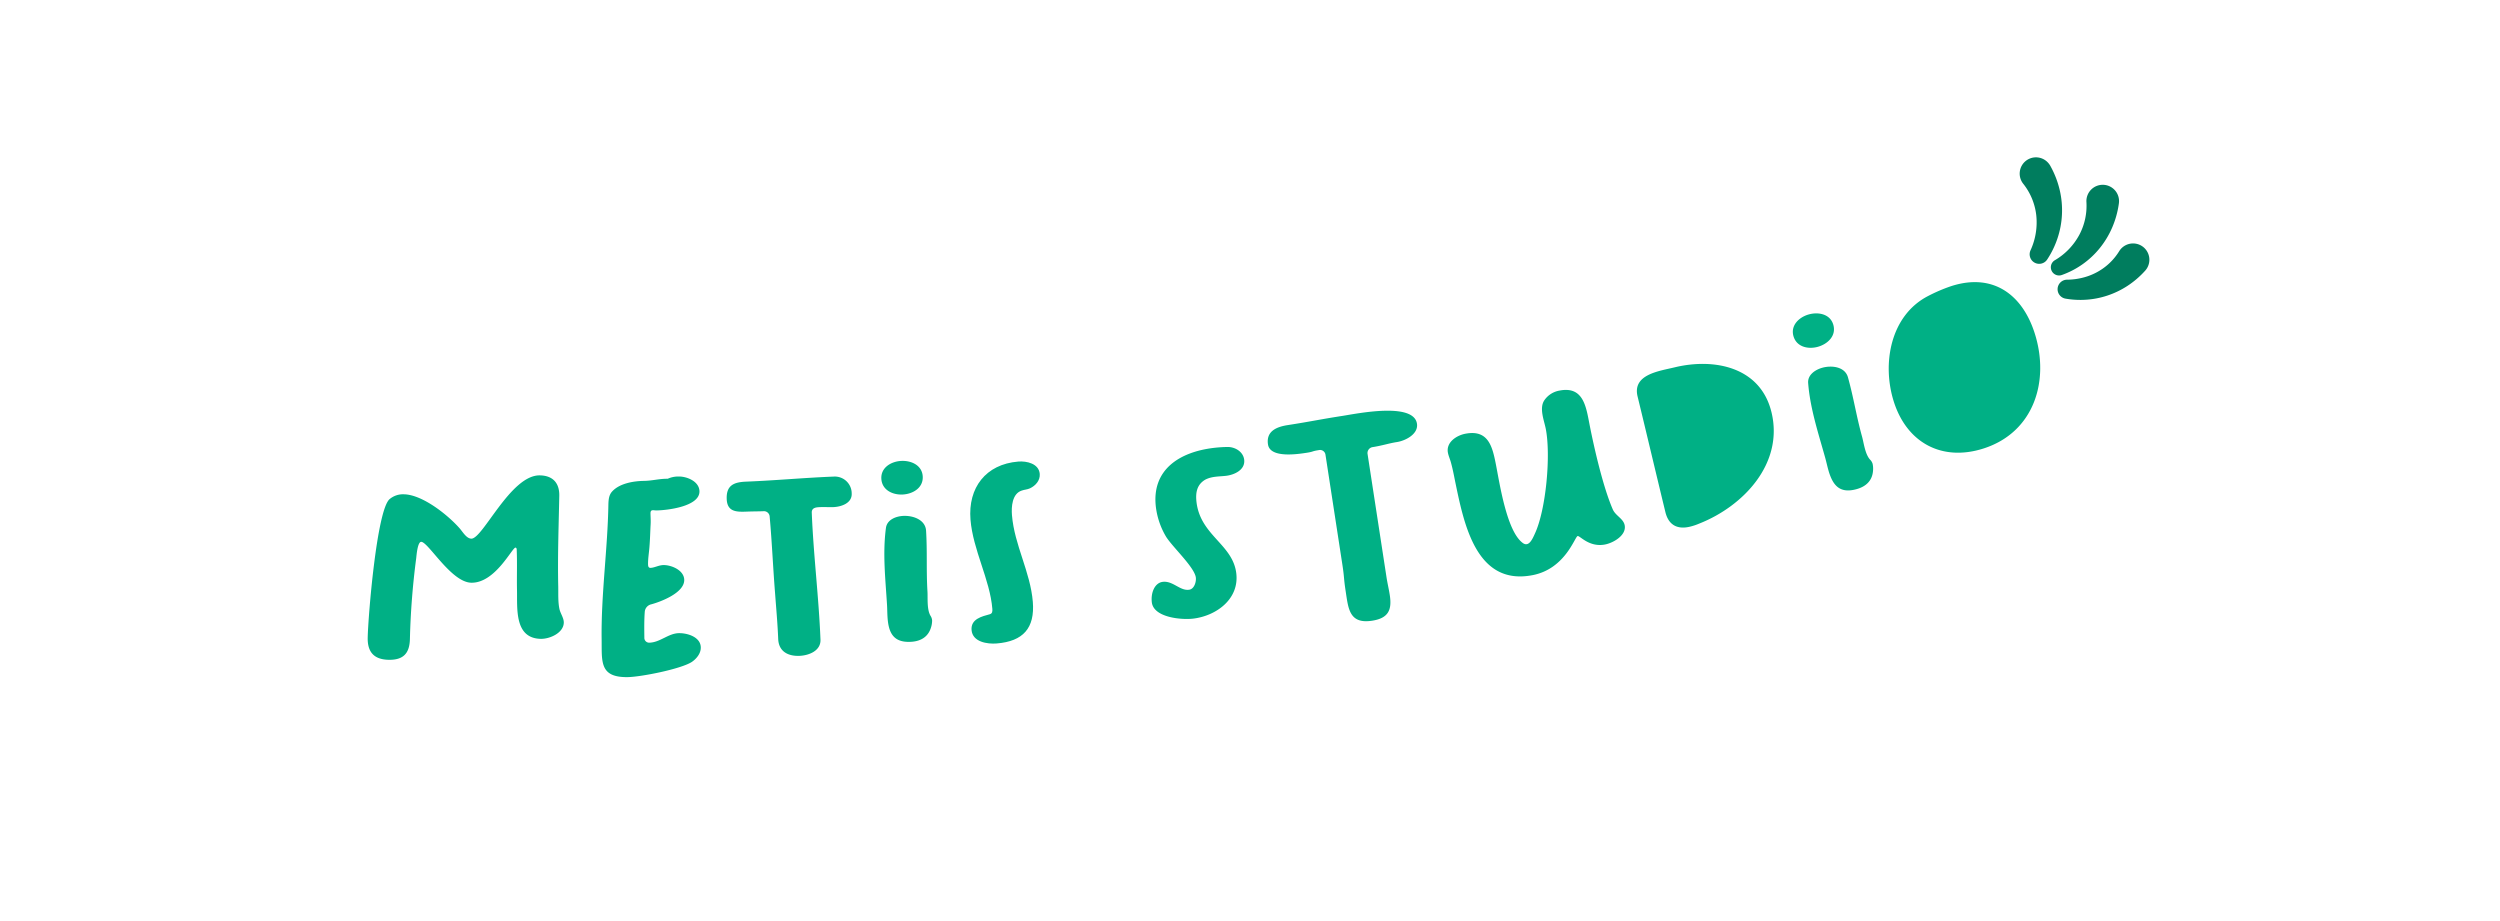 <svg xmlns="http://www.w3.org/2000/svg" width="1080" height="397.959" viewBox="0 0 1080 397.959"><defs><style>.\36 a810b5b-03f9-47b1-a76e-000ed93e9764{fill:#00b085;}.\30 073a1dc-d2ac-4d1b-adfe-16754551265a{fill:#007d5e;}</style></defs><title>Texte-nav-mobile</title><g id="db2d832b-1216-4219-ba4c-4642d8cdfed3" data-name="Layer 1"><path class="6a810b5b-03f9-47b1-a76e-000ed93e9764" d="M241.61,214.198c-.26,13.06-.748,26.227-.445,39.297.05,3.155-.128,6.417.487,9.471.41,2.035,1.948,3.981,1.907,6.007-.09,4.503-6.11,7.086-9.938,7.01-11.483-.228-10.1-13.153-10.278-21.153-.113-5.634.114-11.373-.112-17.009.007-.338.025-1.239-.537-1.249-1.464-.03-8.754,15.368-19.111,15.161-8.669-.172-18.57-17.601-21.61-17.662-1.576-.032-2.03,5.816-2.168,7.052a329.784,329.784,0,0,0-2.721,34.86c-.124,6.192-2.773,9.18-9.19,9.052-6.305-.126-9.169-3.336-9.046-9.528.184-9.232,3.909-54.883,9.414-59.842a8.962,8.962,0,0,1,6.237-2.128c7.993.159,18.858,8.822,24.035,14.669,1.322,1.49,2.952,4.452,5.091,4.495,4.954.099,16.994-27.593,29.603-27.342C238.856,205.471,241.72,208.681,241.61,214.198Z"/><path class="6a810b5b-03f9-47b1-a76e-000ed93e9764" d="M298.887,285.947c-4.8,3.105-22.094,6.493-27.724,6.569-12.272.166-11.126-6.718-11.258-16.4-.264-19.476,2.624-38.995,2.923-58.48.085-2.028.284-3.945,1.728-5.428,3.219-3.422,9.174-4.403,13.677-4.464,3.265-.044,6.407-.875,9.559-.918l.676-.009a11.072,11.072,0,0,1,4.716-.965c3.603-.049,8.925,2.131,8.983,6.41.089,6.529-13.851,8.183-18.58,8.247-1.239.017-2.599-.641-2.573,1.273.021,1.577.154,3.038.063,4.616-.18,3.38-.246,6.76-.538,10.142-.193,2.367-.61,4.85-.578,7.214.011.788.134,1.575,1.035,1.562,1.688-.023,3.587-1.175,5.614-1.203,3.49-.047,8.925,2.244,8.982,6.41.075,5.516-9.895,9.368-14.27,10.553a3.587,3.587,0,0,0-2.773,3.078c-.287,3.719-.235,7.547-.185,11.263a2.076,2.076,0,0,0,2.057,2.224c4.728-.064,8.277-4.053,12.893-4.116,3.716-.05,9.369,1.675,9.43,6.178C302.779,282.291,300.895,284.568,298.887,285.947Z"/><path class="6a810b5b-03f9-47b1-a76e-000ed93e9764" d="M334.83,256.253c-.89-11.008-1.329-22.034-2.331-33.037a2.486,2.486,0,0,0-2.799-2.367c-2.363.094-4.617.071-6.98.166-4.388.175-8.555.228-8.78-5.398-.237-5.963,3.088-7.335,8.377-7.546,12.601-.502,25.175-1.68,37.776-2.182a7.303,7.303,0,0,1,7.843,7.35c.167,4.163-4.505,5.701-7.993,5.841-1.8.072-3.496-.086-5.297-.015-1.688.067-4.055.049-3.961,2.411.732,18.339,3.034,36.503,3.764,54.842.193,4.838-5.023,6.849-9.074,7.01-4.95.197-8.977-1.896-9.193-7.296C335.917,269.394,335.319,262.882,334.83,256.253Z"/><path class="6a810b5b-03f9-47b1-a76e-000ed93e9764" d="M380.745,206.867c-.298-4.833,4.165-7.477,8.436-7.74,4.383-.27,9.136,1.807,9.434,6.639.305,4.945-4.159,7.589-8.541,7.859C385.803,213.888,381.049,211.812,380.745,206.867Zm1.982,21.2c.46-3.526,4.205-4.998,7.352-5.191,4.159-.257,9.685,1.547,9.982,6.38.567,9.216.04,17.145.608,26.361.166,2.698-.316,7.691,1.318,10.411a4.219,4.219,0,0,1,.686,1.988,9.88,9.88,0,0,1-.488,3.076c-1.219,4.023-4.374,5.91-8.532,6.166-7.755.478-9.83-3.907-10.252-10.763-.112-1.798-.109-3.603-.22-5.402C382.51,250.192,381.256,238.988,382.727,228.067Z"/><path class="6a810b5b-03f9-47b1-a76e-000ed93e9764" d="M439.93,199.393c3.591-.29,8.88.864,9.243,5.353.227,2.805-1.846,5.119-4.242,6.216-1.198.549-2.33.527-3.537.964-4.183,1.355-4.515,7.03-4.225,10.621,1.043,12.905,7.97,24.545,9.013,37.451.916,11.334-4.157,17.053-15.603,17.978-4.04.327-10.443-.625-10.86-5.787-.39-4.825,4.494-5.898,7.918-6.852,1.104-.315,1.135-1.335,1.054-2.344-1.016-12.569-8.38-25.416-9.44-38.547C418.144,210.754,425.789,200.535,439.93,199.393Z"/><path class="6a810b5b-03f9-47b1-a76e-000ed93e9764" d="M524.287,193.494a56.81,56.81,0,0,1,6.189-.402c3.296.058,6.609,2.156,7.011,5.509.523,4.36-4.208,6.515-7.785,6.944-3.018.362-6.104.166-8.988,1.645-3.712,2.147-4.302,5.732-3.82,9.757,1.73,14.421,15.677,18.192,17.179,30.712,1.341,11.18-8.68,18.392-18.63,19.586-5.03.603-17.064-.448-17.855-7.044-.496-4.136,1.257-8.429,4.722-8.845,4.471-.537,7.521,4.088,11.519,3.381,2.111-.366,2.992-3.421,2.777-5.21-.537-4.472-10.088-13.192-12.901-17.73a32.931,32.931,0,0,1-4.363-12.745C497.398,202.842,509.642,195.25,524.287,193.494Z"/><path class="6a810b5b-03f9-47b1-a76e-000ed93e9764" d="M603.439,190.976c-3.451.53-6.37,1.548-10.488,2.182a2.599,2.599,0,0,0-2.183,2.842l8.212,53.42c.393,2.56,1.01,5.085,1.42,7.756.992,6.455-.754,9.914-7.655,10.974-9.905,1.523-10.263-5.257-11.427-12.825-.873-5.676-.521-5.616-1.394-11.292l-7.323-47.633a2.368,2.368,0,0,0-2.918-1.943c-3.116.479-2.063.659-5.179,1.138-3.896.599-15.804,2.43-16.728-3.58s4.17-7.704,8.622-8.389c9.238-1.42,14.306-2.541,23.543-3.961,6.01-.924,30.734-6.092,32.188,3.368C612.813,187.484,607.223,190.394,603.439,190.976Z"/><path class="6a810b5b-03f9-47b1-a76e-000ed93e9764" d="M662.134,248.454c-24.643,4.826-29.79-22.623-33.538-40.591-.541-2.763-1.082-5.525-1.844-8.245-.37-1.305-.984-2.676-1.243-4.003-.887-4.53,3.696-7.493,7.453-8.229,10.056-1.969,11.77,5.612,13.285,13.347,1.623,8.288,4.614,28.241,11.284,33.59,2.773,2.44,4.444-1.329,5.558-3.842,4.767-10.228,6.936-33.716,4.685-45.209-.714-3.647-2.88-8.845-.68-12.259a9.933,9.933,0,0,1,6.62-4.28c10.387-2.034,11.499,7.157,12.971,14.671,2.013,10.276,5.898,27.186,10.056,36.699,1.226,2.744,4.556,3.927,5.119,6.801.844,4.31-4.823,7.599-8.47,8.314-6.851,1.342-10.85-3.842-11.844-3.647C680.331,231.808,676.279,245.683,662.134,248.454Z"/><path class="6a810b5b-03f9-47b1-a76e-000ed93e9764" d="M765.28,178.08c5.365,22.1-12.046,40.577-31.295,48.145a24.567,24.567,0,0,1-3.859,1.284c-5.58,1.355-9.333-.746-10.688-6.326-4.037-16.629-7.964-33.286-12.001-49.916-2.311-9.518,9.277-10.941,15.951-12.561C740.565,154.536,760.526,158.496,765.28,178.08ZM737.79,208.967c7.691-6.501,12.21-16.519,9.766-26.584a16.207,16.207,0,0,0-6.296-9.71c-3.887-2.648-7.686-2.073-12.056-1.94-1.856-.013-2.901.936-2.369,3.124l8.286,34.135A1.578,1.578,0,0,0,737.79,208.967Z"/><path class="6a810b5b-03f9-47b1-a76e-000ed93e9764" d="M774.761,145.162c-1.3-4.663,2.511-8.18,6.633-9.329,4.23-1.179,9.311-.141,10.611,4.523,1.33,4.772-2.482,8.289-6.711,9.468C781.172,150.972,776.091,149.934,774.761,145.162Zm6.364,20.317c-.286-3.544,3.068-5.764,6.105-6.611,4.013-1.119,9.793-.509,11.093,4.154,2.479,8.893,3.619,16.757,6.098,25.65.726,2.603,1.297,7.586,3.463,9.905a4.23,4.23,0,0,1,1.087,1.801,9.862,9.862,0,0,1,.165,3.109c-.351,4.189-3.043,6.693-7.056,7.811-7.484,2.086-10.428-1.768-12.272-8.384-.483-1.735-.859-3.5-1.342-5.236C785.533,187.158,781.967,176.464,781.125,165.479Z"/><path class="6a810b5b-03f9-47b1-a76e-000ed93e9764" d="M818.183,173.688c-5.282-16.396-1.618-37.332,14.703-45.784A70.398,70.398,0,0,1,842.97,123.59c17.682-5.697,30.517,3.298,35.972,20.23,6.629,20.576-.146,42.868-22.008,49.912C839.038,199.498,823.88,191.37,818.183,173.688Zm16.939-6.168c2.589,8.037,8.48,17.141,18.232,13.999,11.574-3.729,11.829-22.028,8.721-31.673-1.38-4.287-6.962-15.737-12.643-13.906-1.286.414-2.361,1.116-3.647,1.53-1.5.483-3.104.645-4.604,1.129C832.072,141.533,832.774,160.233,835.122,167.52Z"/><polygon class="6a810b5b-03f9-47b1-a76e-000ed93e9764" points="718.334 168.446 734.972 217.498 754.044 205.324 758.508 190.008 754.856 170.588 745.117 165.961 718.334 168.446"/><polygon class="6a810b5b-03f9-47b1-a76e-000ed93e9764" points="852.653 131.063 838.45 133.497 827.9 146.889 827.9 165.961 833.606 185.126 848.654 190.008 859.958 185.126 866.856 177.426 871.726 157.21 863.767 133.903 852.653 131.063"/><path class="0073a1dc-d2ac-4d1b-adfe-16754551265a" d="M877.216,108.081a28.948,28.948,0,0,0,2.441-15.188A26.644,26.644,0,0,0,874.09,79.453,7.034,7.034,0,1,1,885.125,70.73a7.134,7.134,0,0,1,.631.944l.133.245a40.195,40.195,0,0,1,3.89,10.107,38.273,38.273,0,0,1,.984,10.635,37.792,37.792,0,0,1-1.923,10.282,38.798,38.798,0,0,1-4.473,9.188,4.119,4.119,0,0,1-7.191-3.964Z"/><path class="0073a1dc-d2ac-4d1b-adfe-16754551265a" d="M887.762,112.379a28.103,28.103,0,0,0,10.552-11.024,26.752,26.752,0,0,0,3.025-14.033,7.05,7.05,0,1,1,14.023.504l-.047.329a39.778,39.778,0,0,1-2.894,10.236,37.983,37.983,0,0,1-5.42,8.915,36.947,36.947,0,0,1-16.316,11.501,3.545,3.545,0,0,1-2.987-6.391Z"/><path class="0073a1dc-d2ac-4d1b-adfe-16754551265a" d="M893.056,120.824a28.312,28.312,0,0,0,6.904-.918,26.021,26.021,0,0,0,6.258-2.505,25.412,25.412,0,0,0,9.27-8.878,7.043,7.043,0,0,1,11.998,7.381,7.131,7.131,0,0,1-.772,1.032l-.22.238a38.834,38.834,0,0,1-7.365,6.284,37.212,37.212,0,0,1-8.577,4.172,36.479,36.479,0,0,1-9.155,1.833,37.269,37.269,0,0,1-9.106-.456,4.122,4.122,0,0,1,.66-8.182Z"/></g></svg>